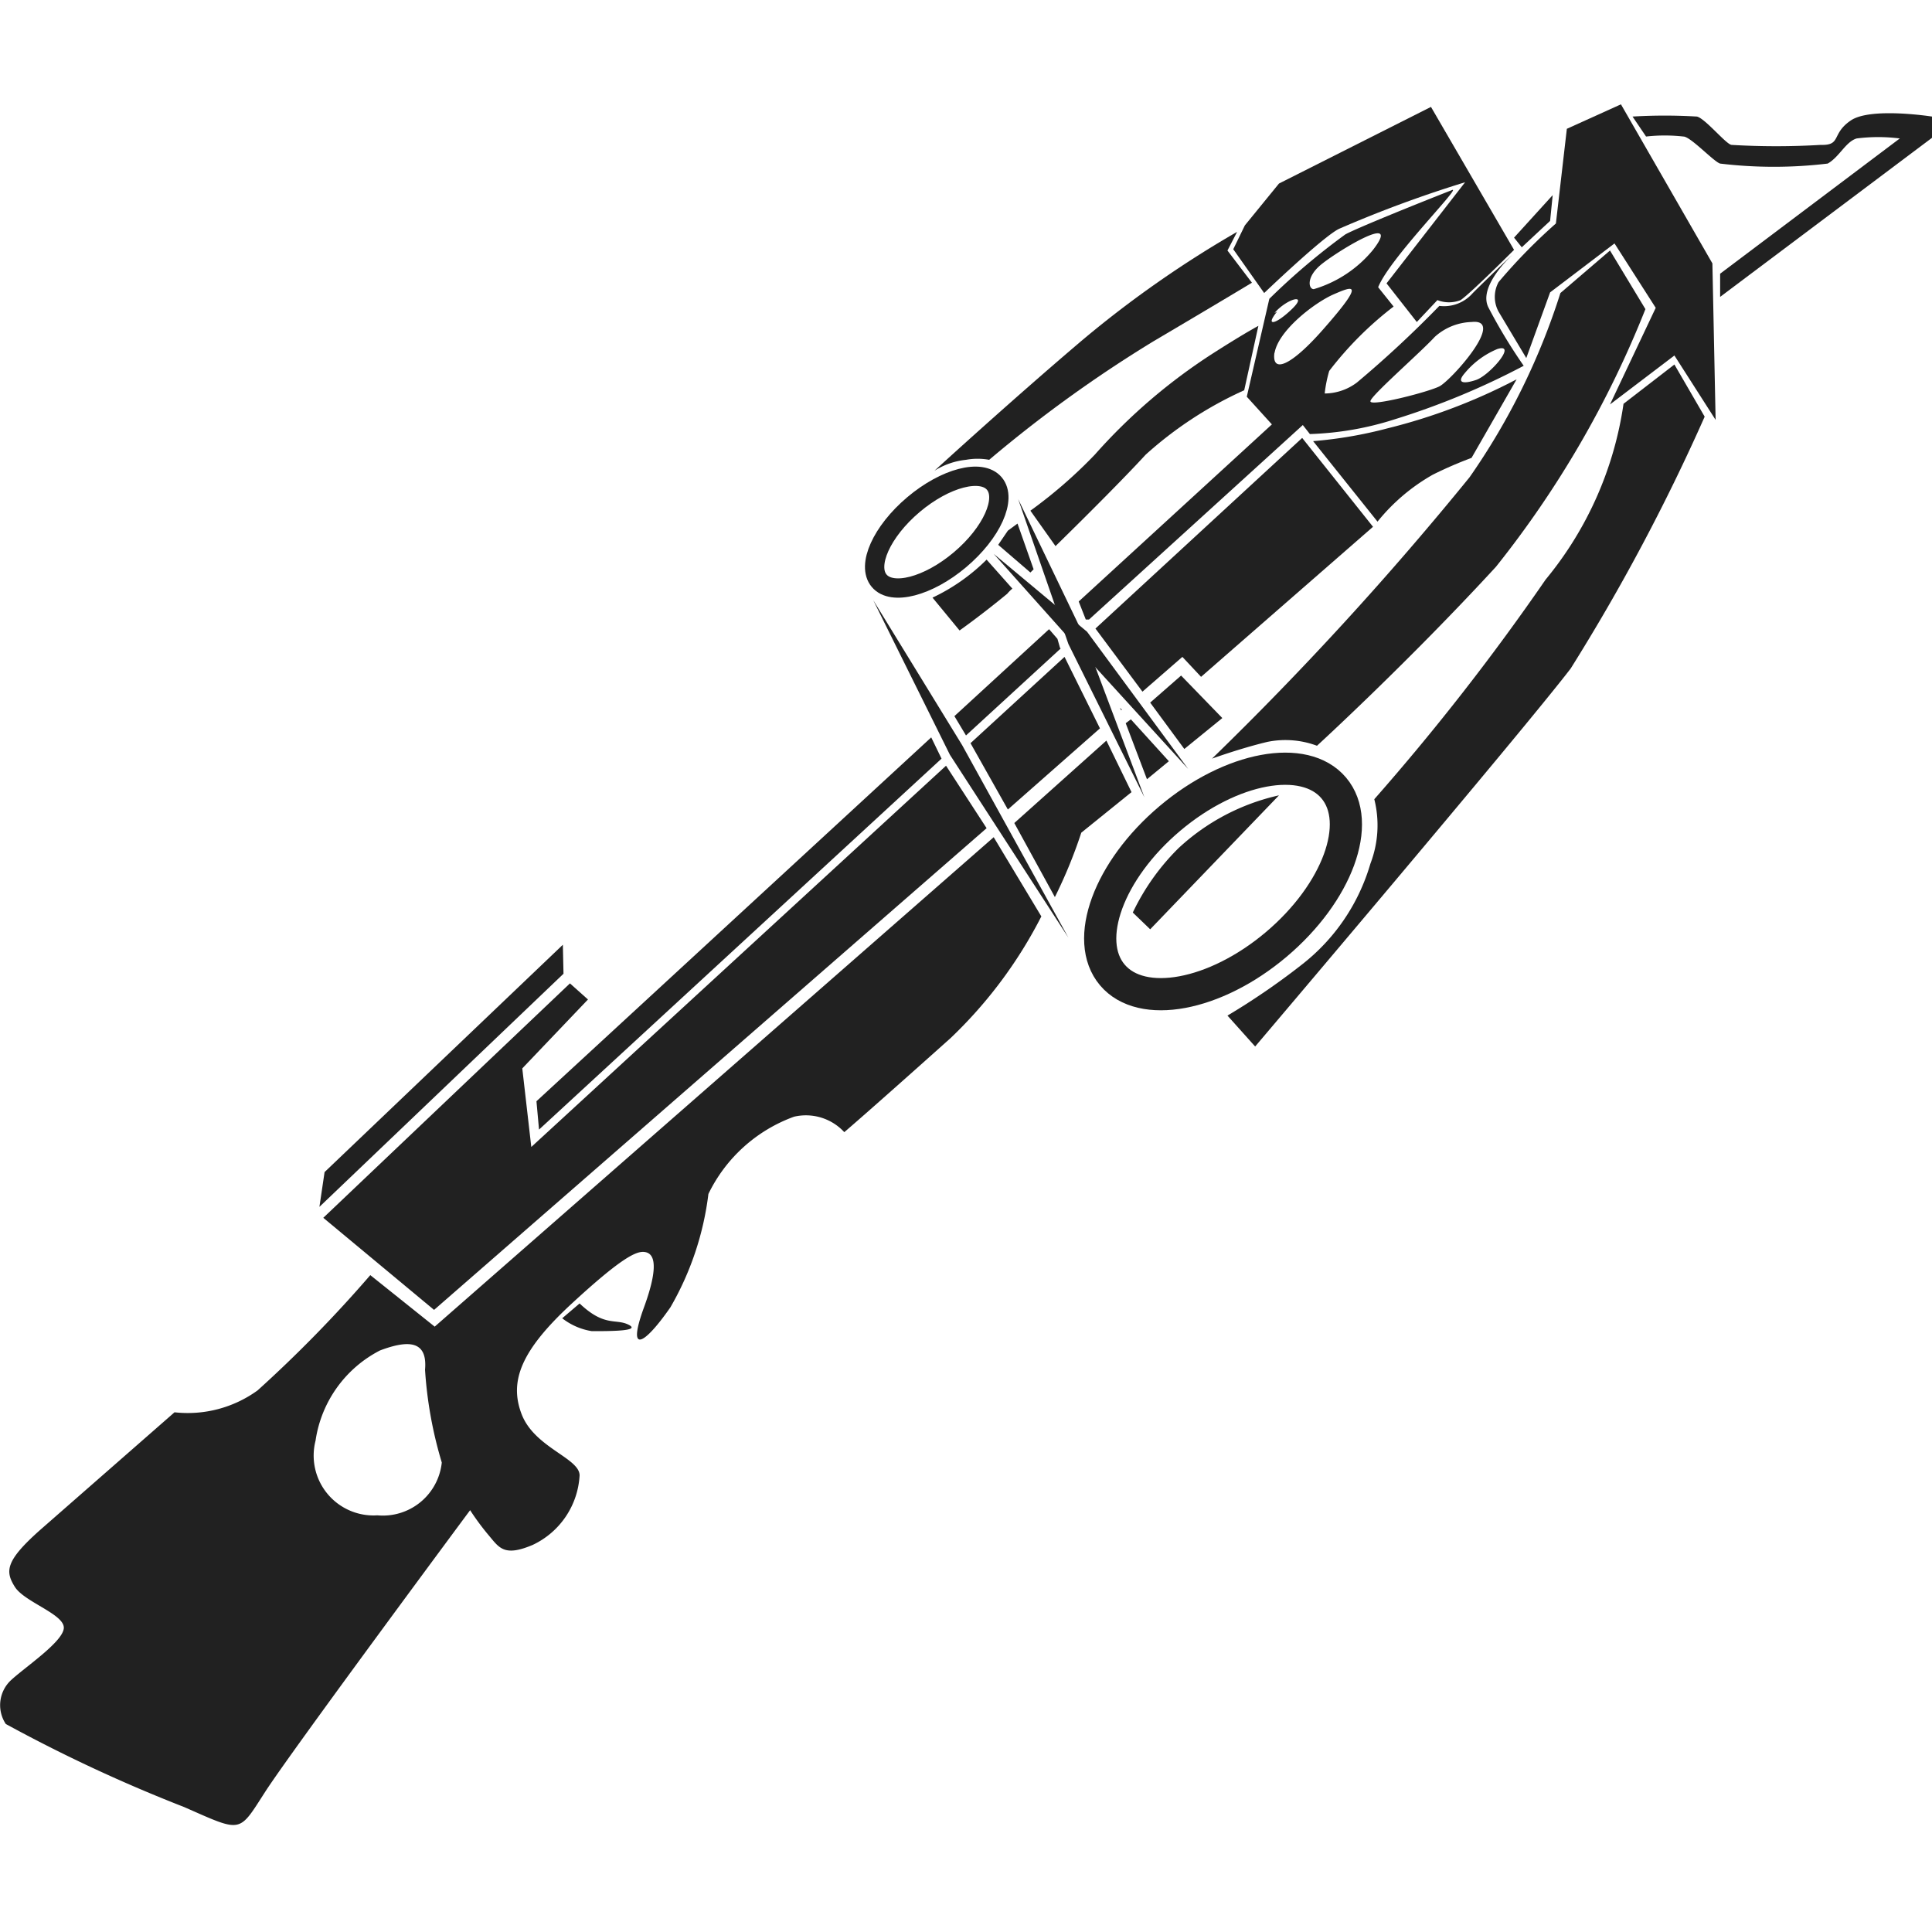 <svg xmlns="http://www.w3.org/2000/svg" viewBox="0 0 30 30"><path d="M.09,26.77a23.8,23.8,0,0,0,2.77,1.29c.91.4.84.41,1.26-.24S7.3,23.45,7.3,23.45a3.9,3.9,0,0,0,.28.38c.17.2.24.35.69.16A1.27,1.27,0,0,0,9,22.91c0-.27-.7-.43-.9-.95s0-1,.78-1.72,1-.81,1.12-.8.27.12,0,.86,0,.59.41,0A4.63,4.63,0,0,0,11,18.54a2.38,2.38,0,0,1,1.33-1.2.81.81,0,0,1,.78.24s.32-.27,1.65-1.46a7,7,0,0,0,1.41-1.89L15.43,13,6.75,20.6l-1-.8A20.17,20.17,0,0,1,4,21.59a1.85,1.85,0,0,1-1.29.34L.62,23.76c-.54.48-.54.64-.39.88s.79.43.76.65-.62.61-.83.81A.53.53,0,0,0,.09,26.77Zm4.81-4.4a1.88,1.88,0,0,1,1-1.4c.45-.17.74-.15.7.3a6.39,6.39,0,0,0,.26,1.44.92.92,0,0,1-1,.82A.93.93,0,0,1,4.9,22.37Z" transform="translate(0 0)" fill="#212121"/><path d="M16.86,9.62l.05,0L20.23,6.6l.11.14a4.78,4.78,0,0,0,1.32-.23,11.67,11.67,0,0,0,2-.83,8.34,8.34,0,0,1-.55-.91c-.15-.31.3-.74.36-.8s-.37.35-.6.58a.59.59,0,0,1-.52.2,17,17,0,0,1-1.28,1.19.84.84,0,0,1-.5.17,2,2,0,0,1,.07-.35,5.38,5.38,0,0,1,1-1l-.24-.3c.18-.45,1.29-1.56,1.15-1.51-.46.18-1.48.59-1.66.69a10.4,10.4,0,0,0-1.18,1l-.35,1.52.39.43-3,2.75ZM22.74,5.8a1.31,1.31,0,0,1,.51-.38c.32-.1-.12.41-.33.48S22.62,5.94,22.74,5.8Zm-1.46.43c0-.08.77-.75,1-1A.89.89,0,0,1,22.85,5c.55-.06-.32.91-.5,1S21.27,6.32,21.28,6.23ZM20.4,4.49c-.08,0-.12-.18.1-.37s1.3-.86.82-.24A1.88,1.88,0,0,1,20.4,4.49Zm-.61,1c.05-.35.62-.79.92-.92s.5-.21-.16.54C20.06,5.67,19.74,5.82,19.79,5.47Zm0-.63c.2-.23.53-.31.27-.06S19.64,5.07,19.83,4.84Z" transform="translate(0 0)" fill="#212121"/><polygon points="17.56 11.17 18.15 11.82 17.81 12.1 17.48 11.23 17.56 11.17" fill="#212121"/><path d="M17.18,11.5l.39.8-.78.63a7.44,7.44,0,0,1-.41,1l-.63-1.15Z" transform="translate(0 0)" fill="#212121"/><polygon points="18.34 10.49 18.98 11.15 18.39 11.63 17.86 10.91 18.34 10.49" fill="#212121"/><polygon points="6.74 20.34 5.02 18.91 8.85 15.27 9.13 15.52 8.11 16.59 8.25 17.81 14.69 11.89 15.32 12.86 6.74 20.34" fill="#212121"/><polygon points="17.39 10.99 17.42 11.02 17.41 11.03 17.39 10.99" fill="#212121"/><polygon points="15.07 11.54 16.53 10.2 17.08 11.31 15.65 12.57 15.07 11.54" fill="#212121"/><polygon points="20.22 6.8 21.32 8.18 18.65 10.51 18.36 10.2 17.74 10.74 17.01 9.76 20.22 6.8" fill="#212121"/><polygon points="8.37 17.54 8.33 17.1 14.46 11.45 14.62 11.78 8.37 17.54" fill="#212121"/><polygon points="16.46 10.06 16.47 10.07 15 11.42 14.82 11.12 16.29 9.77 16.42 9.92 16.46 10.06" fill="#212121"/><path d="M16,8.89l-.5-.43.15-.22.15-.11.25.71Z" transform="translate(0 0)" fill="#212121"/><path d="M17,7.06a8.82,8.82,0,0,1,1.83-1.57c.5-.32.71-.43.71-.43l-.22,1a5.9,5.9,0,0,0-1.53,1c-.33.36-.91.94-1.4,1.42L16,7.93A7.35,7.35,0,0,0,17,7.06Z" transform="translate(0 0)" fill="#212121"/><path d="M15.64,9.22c-.4.33-.74.57-.74.57l-.42-.51a3,3,0,0,0,.84-.59l.4.45A.6.6,0,0,0,15.64,9.22Z" transform="translate(0 0)" fill="#212121"/><polygon points="8.75 15.12 8.74 14.67 5.04 18.2 4.96 18.74 8.75 15.12" fill="#212121"/><path d="M9,20.24l-.27.23a1,1,0,0,0,.46.2c.29,0,.77,0,.57-.1S9.39,20.61,9,20.24Z" transform="translate(0 0)" fill="#212121"/><path d="M19.06,15.77l.43.48s4.15-4.89,4.9-5.87a31.05,31.05,0,0,0,2.08-3.91L26,5.66l-.79.61A5.52,5.52,0,0,1,24,9a36.48,36.48,0,0,1-2.66,3.41,1.66,1.66,0,0,1-.06,1,3.08,3.08,0,0,1-1.08,1.58A11,11,0,0,1,19.06,15.77Z" transform="translate(0 0)" fill="#212121"/><path d="M20.45,11.58a1.4,1.4,0,0,0-.77-.06c-.42.1-.86.26-.86.26a50.48,50.48,0,0,0,4-4.37,10.56,10.56,0,0,0,1.41-2.86L25,3.89l.55.91a15.67,15.67,0,0,1-2.32,4C21.86,10.29,20.45,11.58,20.45,11.58Z" transform="translate(0 0)" fill="#212121"/><path d="M14.51,7.31A1.13,1.13,0,0,1,15,7.14a1,1,0,0,1,.36,0A20.29,20.29,0,0,1,17.91,5.3c1-.59,1.53-.91,1.53-.91l-.38-.5.15-.29a16.74,16.74,0,0,0-2.39,1.67C15.7,6.22,14.51,7.31,14.51,7.31Z" transform="translate(0 0)" fill="#212121"/><path d="M19.86,12.35l-2,2.08-.27-.26a3.55,3.55,0,0,1,.71-1A3.37,3.37,0,0,1,19.86,12.35Z" transform="translate(0 0)" fill="#212121"/><path d="M26.64,6.52l-.64-1L25,6.28l.71-1.5-.64-1-1,.76L23.7,5.56l-.43-.72a.48.48,0,0,1,0-.46,8.69,8.69,0,0,1,.89-.91L24.33,2l.84-.38,1.42,2.47Z" transform="translate(0 0)" fill="#212121"/><path d="M23.55,5.89a8.88,8.88,0,0,1-2,.76,6.6,6.6,0,0,1-1.16.2l1,1.25a3,3,0,0,1,.86-.73,6.15,6.15,0,0,1,.6-.26Z" transform="translate(0 0)" fill="#212121"/><path d="M21.53,4.4,22,5l.32-.34a.49.49,0,0,0,.36,0c.15-.1.83-.78.83-.78L22.22,1.66,19.86,2.85l-.53.65-.18.37.48.68s.94-.9,1.17-1a18.63,18.63,0,0,1,1.95-.72Z" transform="translate(0 0)" fill="#212121"/><path d="M26.71,4.25v.36L30,2.14l0-.33s-.95-.15-1.26.06-.14.39-.47.38a11.73,11.73,0,0,1-1.38,0c-.08,0-.41-.41-.54-.44a8.37,8.37,0,0,0-1,0l.21.31a2.61,2.61,0,0,1,.58,0c.11,0,.47.39.57.42a7,7,0,0,0,1.67,0c.18-.1.28-.34.45-.39a2.64,2.64,0,0,1,.67,0Z" transform="translate(0 0)" fill="#212121"/><polygon points="24.11 3.03 24.07 3.43 23.63 3.84 23.51 3.69 24.11 3.03" fill="#212121"/><polygon points="16.59 14.56 14.75 11.72 13.56 9.32 14.94 11.57 16.59 14.56" fill="#212121"/><polygon points="17.77 12.38 16.59 10 15.81 7.75 16.81 9.83 17.77 12.38" fill="#212121"/><polygon points="15.43 8.6 16.88 9.81 18.45 11.94 16.68 10 15.43 8.6" fill="#212121"/><ellipse cx="18.99" cy="13.69" rx="2.25" ry="1.28" transform="translate(-4.35 15.48) rotate(-40.18)" fill="none" stroke="#212121" stroke-miterlimit="10" stroke-width="0.5"/><ellipse cx="14.55" cy="8.26" rx="1.17" ry="0.56" transform="translate(-1.9 11.34) rotate(-40.18)" fill="none" stroke="#212121" stroke-miterlimit="10" stroke-width="0.3"/><rect width="30" height="30" fill="none"/></svg>